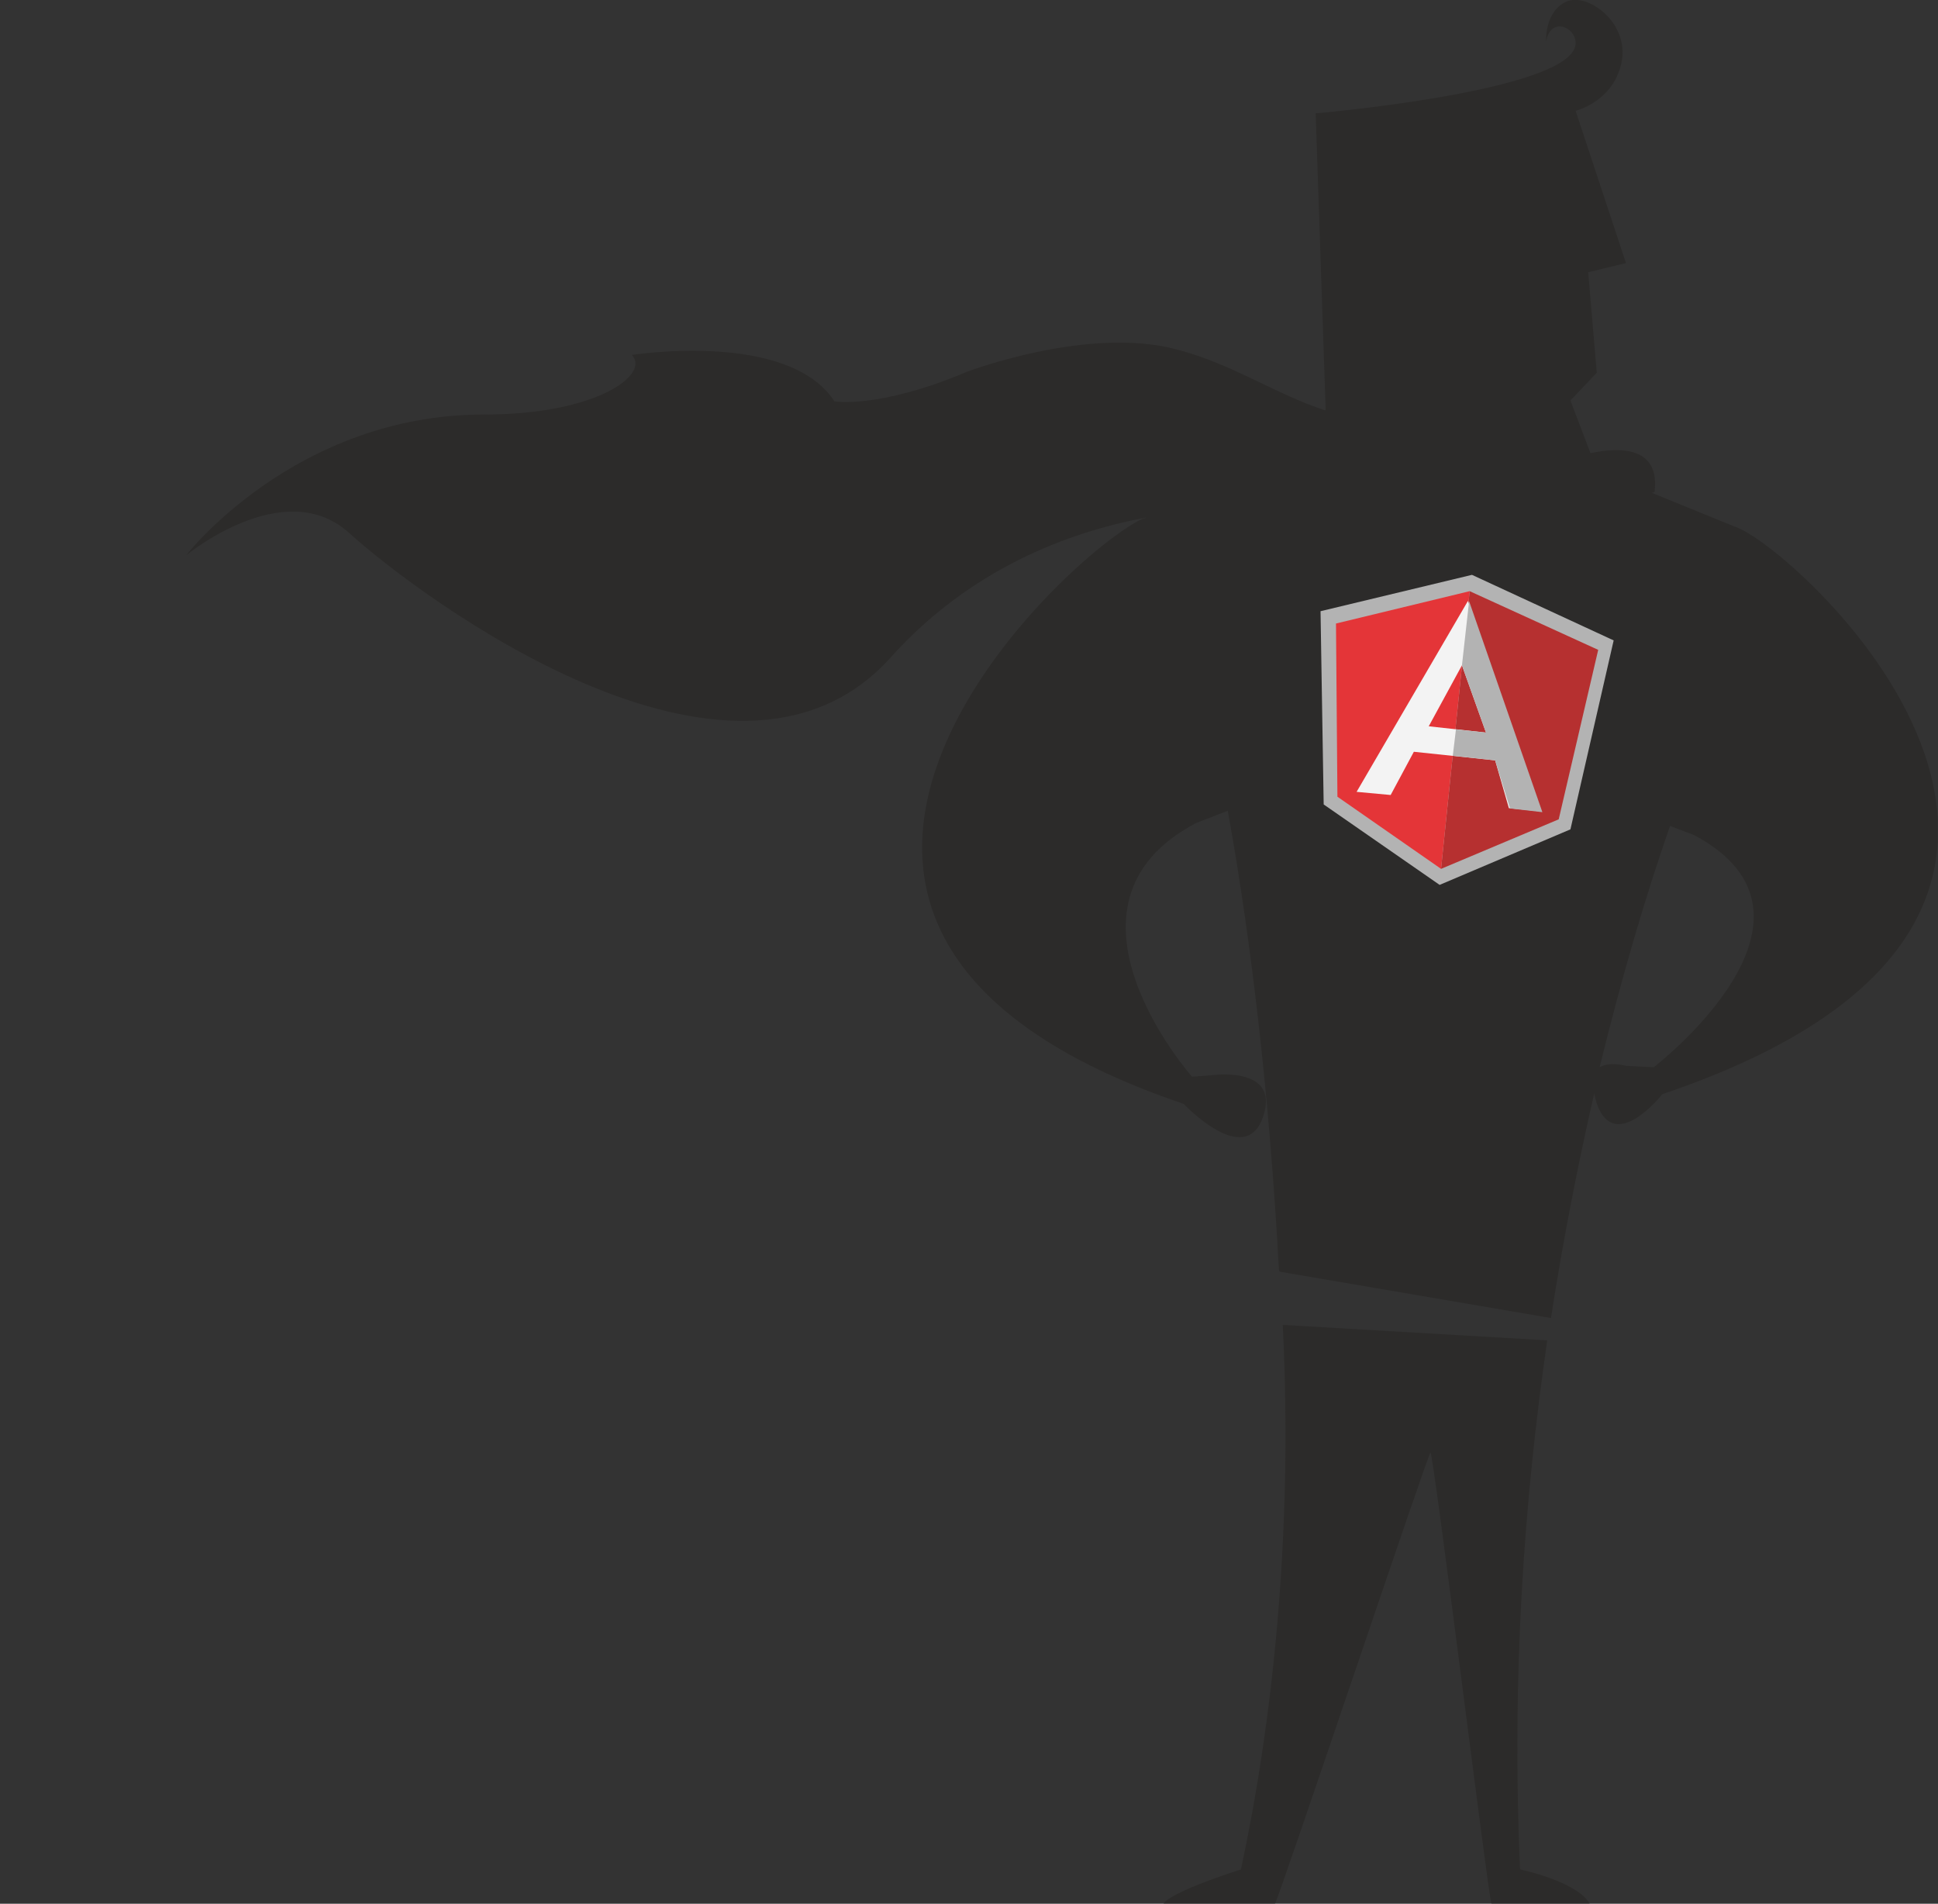 <?xml version="1.0" encoding="utf-8"?>
<!-- Generator: Adobe Illustrator 17.1.0, SVG Export Plug-In . SVG Version: 6.00 Build 0)  -->
<!DOCTYPE svg PUBLIC "-//W3C//DTD SVG 1.1//EN" "http://www.w3.org/Graphics/SVG/1.1/DTD/svg11.dtd">
<svg version="1.1" id="Layer_1" xmlns="http://www.w3.org/2000/svg" xmlns:xlink="http://www.w3.org/1999/xlink" x="0px" y="0px"
	 viewBox="-32.5 127 677 665" enable-background="new -32.5 127 677 665" xml:space="preserve">
<rect x="-32.5" y="127" width="677" height="665" fill="#333333" stroke="none"/>
<g>
	<g>
		<g>
			<defs>
				<rect id="SVGID_1_" x="32.5" y="127" width="611.9" height="664.9"/>
			</defs>
			<clipPath id="SVGID_2_">
				<use xlink:href="#SVGID_1_"  overflow="visible"/>
			</clipPath>
			<path clip-path="url(#SVGID_2_)" fill="#2C2B2A" d="M401,780c-25.9,8.4-27,11.9-27,11.9s36.5,0,38.9,0
				c0.8,0,53.5-157.5,54.3-157.5c1.1,0,20.5,157.5,21.3,157.5c4.9,0,34.3,0,34.3,0c-4.6-7.8-24.3-11.9-24.3-11.9
				c-3-67,1.4-129.2,9.5-184.8l-92.4-5.4C419.3,663.5,411.8,729.7,401,780"/>
		</g>
	</g>
	<g>
		<g>
			<defs>
				<rect id="SVGID_3_" x="32.5" y="127" width="611.9" height="664.9"/>
			</defs>
			<clipPath id="SVGID_4_">
				<use xlink:href="#SVGID_3_"  overflow="visible"/>
			</clipPath>
			<path clip-path="url(#SVGID_4_)" fill="#2C2B2A" d="M545.2,499.8l-9.7-0.5c0,0-5.7-1.6-9.2,0.5c7.8-31.9,16.2-60.3,24.6-84.3
				c4.1,1.6,8.4,3.2,8.4,3.2C613.3,447.5,545.2,499.8,545.2,499.8 M574.4,311.3c0,0-0.5-0.3-0.8-0.3l-29.2-11.9
				c0.8,0,1.1-0.3,1.1-0.3c1.9-15.9-12.2-15.7-22.4-13.5l-7-18.4l9.2-9.7l-3-35.1l13.2-3.2l-17.6-53.2c0,0,12.7-3,15.9-16.2
				c3.5-14.1-11.6-25.4-19.2-21.9c-7.6,3.5-7,13.8-7,13.8c1.9-10,13-3.5,9.7,3c-7.8,15.1-90.2,22.2-90.2,22.2l3.5,103.8
				c-17.6-5.7-32.4-16.2-51.9-21.3c-31.1-8.4-73.5,7.8-73.5,7.8c-30.8,13-46.2,10.3-46.2,10.3c-16.2-24.9-70.8-16.2-70.8-16.2
				c6.5,6.5-11.6,20.8-51.6,20.8C70.6,271.8,32.5,321,32.5,321s34.3-28.4,57-7.8c22.7,20.6,133.7,105.1,189.1,43.5
				c27.6-30.8,61.9-43.8,89.2-48.9c-0.3,0.3-0.8,0.3-1.4,0.5c-28.1,13.5-165.9,143.2,14.6,204.3c0,0,21.6,23,27.8,4.3
				c5.9-17.8-18.1-14.3-18.1-14.3l-6.8,0.5c0,0-53-60,1.4-88.6c0,0,6.2-2.4,11.1-4.3c8.4,46.5,14.6,100.8,17.8,159.1
				c0,0.5,0,1.4,0.3,1.9l94.8,16.2c4.3-27.8,9.5-54,15.1-78.4c0.3,1.1,0.5,2.2,0.8,3.2c6.2,18.4,23-3,23-3
				C734.4,446.4,597.4,320.5,574.4,311.3"/>
		</g>
	</g>
</g>
<polygon fill="#B3B3B3" points="481.7,327.8 428.8,340.5 429.9,408 470.4,436.1 516.1,416.7 531.2,350.7 "/>
<polygon fill="#B63030" points="525.8,354 480.9,333.5 470.9,430.5 512,413.2 "/>
<polygon fill="#E43538" points="434.2,344.8 434.7,405.3 470.9,430.5 480.9,333.5 "/>
<path fill="#F3F3F3" d="M489.8,392.6l-28.4-3l-8.1,15.1l-11.9-1.1l38.9-66.7l25.1,73.5l-10.8-1.1L489.8,392.6z M486.6,382.9
	l-8.4-23.5l-11.6,21.3L486.6,382.9z"/>
<polygon fill="#B3B3B3" points="480.7,337 478.2,359.4 486.6,382.9 476.1,381.8 475,391 489.8,392.6 495,409.4 506.3,410.7 "/>
</svg>
